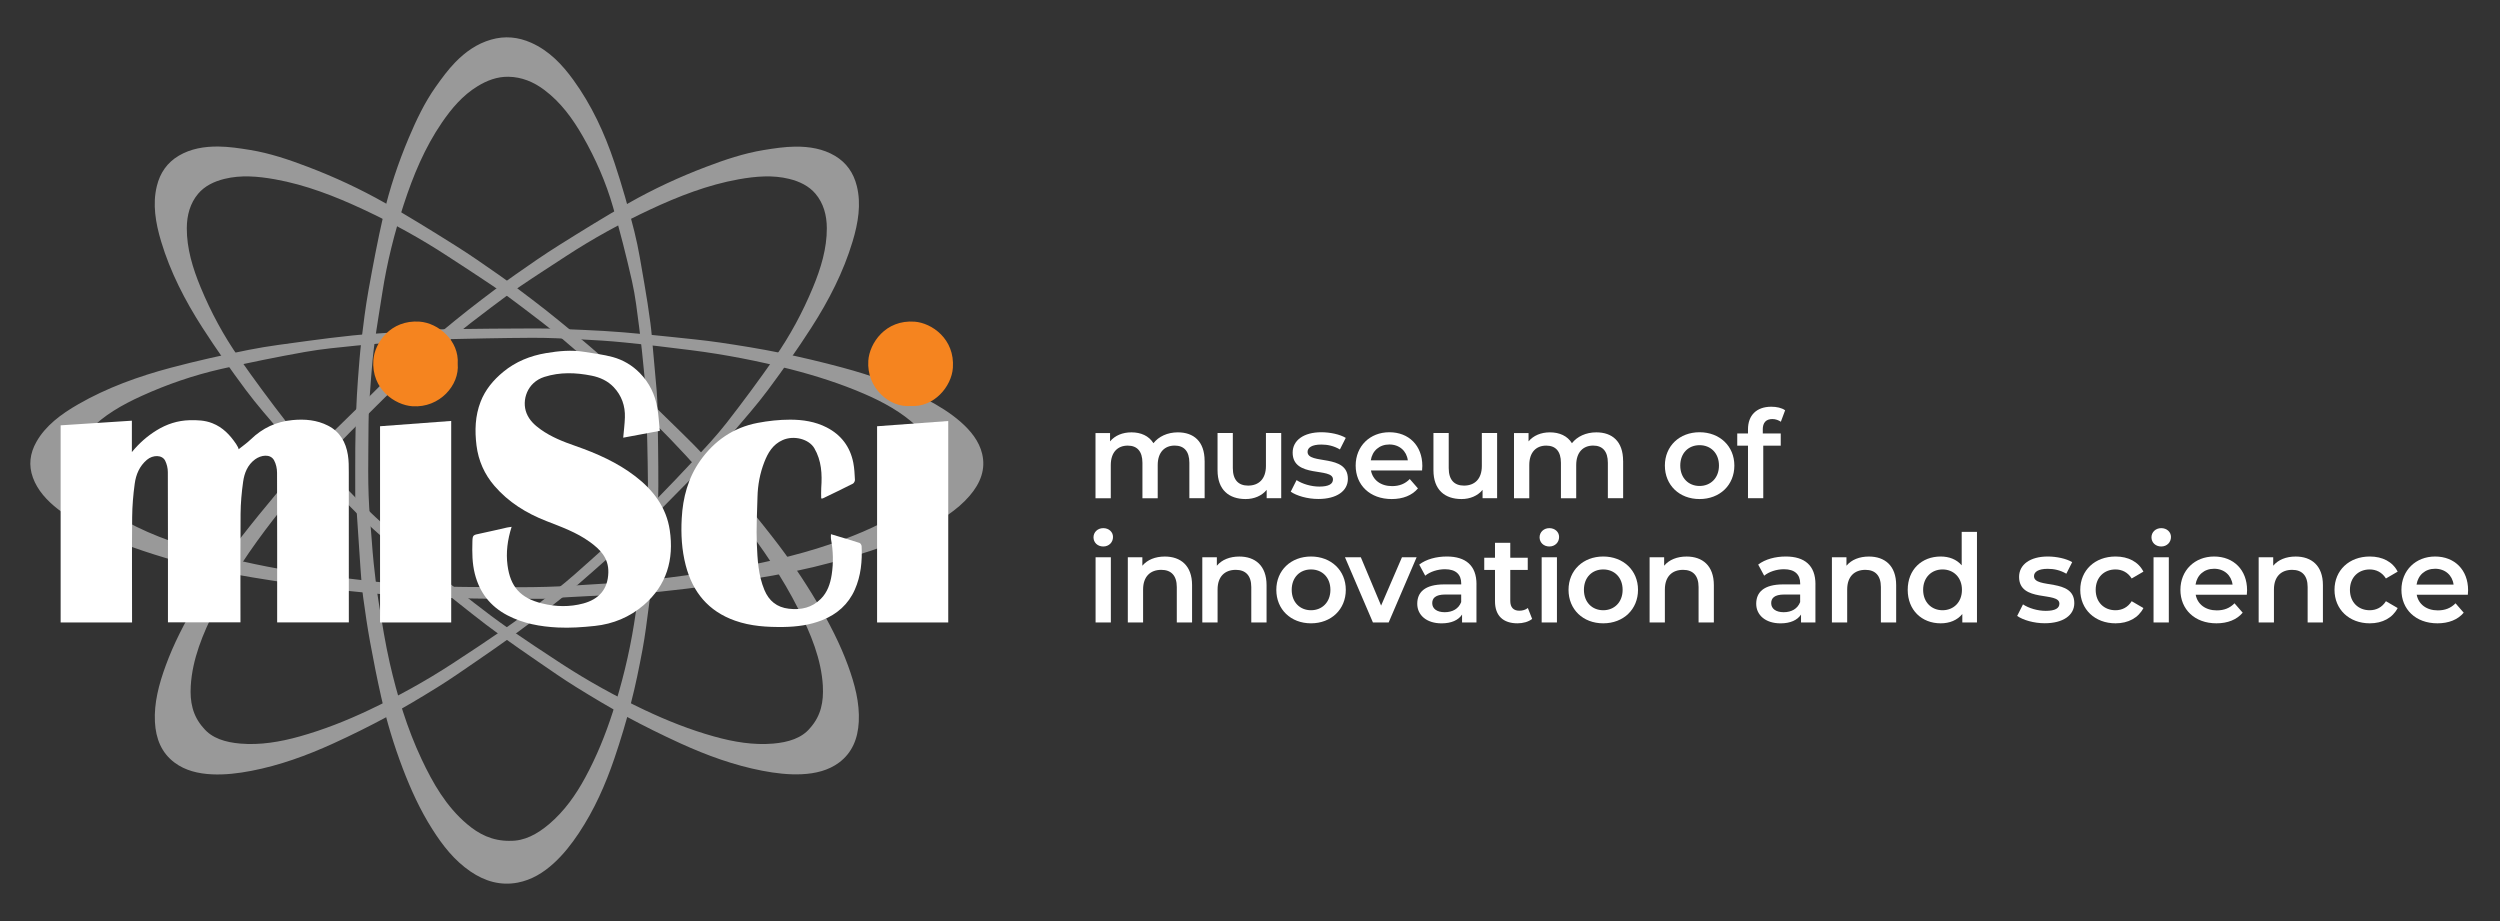 <?xml version="1.0" encoding="UTF-8"?><svg id="miSci_dots" xmlns="http://www.w3.org/2000/svg" viewBox="0 0 684 252"><rect x="0" y="0" width="684" height="252" fill="#333333" stroke="none"/><defs><style>.cls-1{fill:#fff;}.cls-2{opacity:.5;}.cls-3{fill:#f5841f;}</style></defs><g><path class="cls-1" d="M329.59,126.08v10.23h-4.18v-9.69c0-3.17-1.47-4.71-4.01-4.71-2.74,0-4.65,1.8-4.65,5.35v9.06h-4.18v-9.69c0-3.17-1.47-4.71-4.01-4.71-2.77,0-4.65,1.8-4.65,5.35v9.06h-4.18v-17.84h3.98v2.27c1.34-1.6,3.41-2.47,5.85-2.47,2.61,0,4.78,.97,6.02,2.97,1.44-1.84,3.84-2.97,6.68-2.97,4.31,0,7.32,2.44,7.32,7.82Z"/><path class="cls-1" d="M350.54,118.46v17.84h-3.98v-2.27c-1.34,1.64-3.44,2.51-5.75,2.51-4.58,0-7.69-2.51-7.69-7.89v-10.19h4.18v9.62c0,3.24,1.54,4.78,4.18,4.78,2.91,0,4.88-1.8,4.88-5.38v-9.02h4.18Z"/><path class="cls-1" d="M353.14,134.53l1.6-3.17c1.57,1.04,3.98,1.77,6.22,1.77,2.64,0,3.74-.74,3.74-1.97,0-3.41-11.03-.2-11.03-7.32,0-3.38,3.04-5.58,7.85-5.58,2.37,0,5.08,.57,6.68,1.54l-1.6,3.17c-1.7-1-3.41-1.34-5.11-1.34-2.54,0-3.74,.83-3.74,2,0,3.61,11.03,.4,11.03,7.38,0,3.34-3.07,5.51-8.09,5.51-2.97,0-5.95-.87-7.55-2Z"/><path class="cls-1" d="M389.09,128.72h-14c.5,2.61,2.67,4.28,5.78,4.28,2,0,3.58-.63,4.84-1.94l2.24,2.57c-1.6,1.91-4.11,2.91-7.18,2.91-5.98,0-9.86-3.84-9.86-9.16s3.91-9.12,9.22-9.12,9.02,3.64,9.02,9.22c0,.33-.03,.83-.07,1.24Zm-14.04-2.77h10.13c-.33-2.57-2.31-4.34-5.05-4.34s-4.68,1.74-5.08,4.34Z"/><path class="cls-1" d="M409.61,118.46v17.84h-3.98v-2.27c-1.34,1.64-3.44,2.51-5.75,2.51-4.58,0-7.69-2.51-7.69-7.89v-10.19h4.18v9.62c0,3.24,1.54,4.78,4.18,4.78,2.91,0,4.88-1.8,4.88-5.38v-9.02h4.18Z"/><path class="cls-1" d="M444.09,126.08v10.23h-4.18v-9.69c0-3.17-1.47-4.71-4.01-4.71-2.74,0-4.65,1.8-4.65,5.35v9.06h-4.18v-9.69c0-3.17-1.47-4.71-4.01-4.71-2.77,0-4.65,1.8-4.65,5.35v9.06h-4.18v-17.84h3.98v2.27c1.34-1.6,3.41-2.47,5.85-2.47,2.61,0,4.78,.97,6.02,2.97,1.44-1.84,3.84-2.97,6.68-2.97,4.31,0,7.32,2.44,7.32,7.82Z"/><path class="cls-1" d="M455.51,127.38c0-5.35,4.01-9.12,9.49-9.12s9.52,3.78,9.52,9.12-3.98,9.16-9.52,9.16-9.49-3.81-9.49-9.16Zm14.8,0c0-3.41-2.27-5.58-5.31-5.58s-5.28,2.17-5.28,5.58,2.27,5.58,5.28,5.58,5.31-2.17,5.31-5.58Z"/><path class="cls-1" d="M482.3,117.53v1.07h4.91v3.34h-4.78v14.37h-4.18v-14.37h-2.94v-3.34h2.94v-1.14c0-3.74,2.24-6.18,6.38-6.18,1.44,0,2.84,.3,3.78,.97l-1.17,3.14c-.63-.43-1.44-.74-2.31-.74-1.74,0-2.64,.97-2.64,2.87Z"/><path class="cls-1" d="M299.18,147.01c0-1.4,1.14-2.51,2.67-2.51s2.67,1.04,2.67,2.41c0,1.47-1.1,2.61-2.67,2.61s-2.67-1.1-2.67-2.51Zm.57,5.45h4.18v17.84h-4.18v-17.84Z"/><path class="cls-1" d="M326.15,160.08v10.23h-4.18v-9.69c0-3.17-1.57-4.71-4.24-4.71-2.97,0-4.98,1.8-4.98,5.38v9.02h-4.18v-17.84h3.98v2.31c1.37-1.64,3.54-2.51,6.15-2.51,4.28,0,7.45,2.44,7.45,7.82Z"/><path class="cls-1" d="M346.53,160.08v10.23h-4.18v-9.69c0-3.17-1.57-4.71-4.24-4.71-2.97,0-4.98,1.8-4.98,5.38v9.02h-4.18v-17.84h3.98v2.31c1.37-1.64,3.54-2.51,6.15-2.51,4.28,0,7.45,2.44,7.45,7.82Z"/><path class="cls-1" d="M349.2,161.38c0-5.35,4.01-9.12,9.49-9.12s9.52,3.78,9.52,9.12-3.98,9.16-9.52,9.16-9.49-3.81-9.49-9.16Zm14.8,0c0-3.41-2.27-5.58-5.31-5.58s-5.28,2.17-5.28,5.58,2.27,5.58,5.28,5.58,5.31-2.17,5.31-5.58Z"/><path class="cls-1" d="M387.59,152.46l-7.65,17.84h-4.31l-7.65-17.84h4.34l5.55,13.23,5.71-13.23h4.01Z"/><path class="cls-1" d="M403.96,159.85v10.46h-3.94v-2.17c-1,1.54-2.94,2.41-5.61,2.41-4.08,0-6.65-2.24-6.65-5.35s2-5.31,7.42-5.31h4.61v-.27c0-2.44-1.47-3.88-4.44-3.88-2,0-4.08,.67-5.41,1.77l-1.64-3.04c1.91-1.47,4.68-2.21,7.55-2.21,5.15,0,8.12,2.44,8.12,7.59Zm-4.18,4.88v-2.07h-4.31c-2.84,0-3.61,1.07-3.61,2.37,0,1.5,1.27,2.47,3.41,2.47s3.81-.94,4.51-2.77Z"/><path class="cls-1" d="M419.19,169.34c-1,.8-2.51,1.2-4.01,1.2-3.91,0-6.15-2.07-6.15-6.02v-8.59h-2.94v-3.34h2.94v-4.08h4.18v4.08h4.78v3.34h-4.78v8.49c0,1.74,.87,2.67,2.47,2.67,.87,0,1.7-.23,2.34-.74l1.17,2.97Z"/><path class="cls-1" d="M421.23,147.01c0-1.4,1.14-2.51,2.67-2.51s2.67,1.04,2.67,2.41c0,1.47-1.1,2.61-2.67,2.61s-2.67-1.1-2.67-2.51Zm.57,5.45h4.18v17.84h-4.18v-17.84Z"/><path class="cls-1" d="M429.15,161.38c0-5.35,4.01-9.12,9.49-9.12s9.52,3.78,9.52,9.12-3.98,9.16-9.52,9.16-9.49-3.81-9.49-9.16Zm14.8,0c0-3.41-2.27-5.58-5.31-5.58s-5.28,2.17-5.28,5.58,2.27,5.58,5.28,5.58,5.31-2.17,5.31-5.58Z"/><path class="cls-1" d="M468.91,160.08v10.23h-4.18v-9.69c0-3.17-1.57-4.71-4.24-4.71-2.97,0-4.98,1.8-4.98,5.38v9.02h-4.18v-17.84h3.98v2.31c1.37-1.64,3.54-2.51,6.15-2.51,4.28,0,7.45,2.44,7.45,7.82Z"/><path class="cls-1" d="M496.7,159.85v10.46h-3.94v-2.17c-1,1.54-2.94,2.41-5.61,2.41-4.08,0-6.65-2.24-6.65-5.35s2-5.31,7.42-5.31h4.61v-.27c0-2.44-1.47-3.88-4.44-3.88-2,0-4.08,.67-5.41,1.77l-1.64-3.04c1.91-1.47,4.68-2.21,7.55-2.21,5.15,0,8.12,2.44,8.12,7.59Zm-4.18,4.88v-2.07h-4.31c-2.84,0-3.61,1.07-3.61,2.37,0,1.5,1.27,2.47,3.41,2.47s3.81-.94,4.51-2.77Z"/><path class="cls-1" d="M518.79,160.08v10.23h-4.18v-9.69c0-3.17-1.57-4.71-4.24-4.71-2.97,0-4.98,1.8-4.98,5.38v9.02h-4.18v-17.84h3.98v2.31c1.37-1.64,3.54-2.51,6.15-2.51,4.28,0,7.45,2.44,7.45,7.82Z"/><path class="cls-1" d="M540.9,145.51v24.8h-4.01v-2.31c-1.4,1.7-3.48,2.54-5.92,2.54-5.18,0-9.02-3.61-9.02-9.16s3.84-9.12,9.02-9.12c2.31,0,4.34,.77,5.75,2.41v-9.16h4.18Zm-4.11,15.87c0-3.41-2.31-5.58-5.31-5.58s-5.31,2.17-5.31,5.58,2.31,5.58,5.31,5.58,5.31-2.17,5.31-5.58Z"/><path class="cls-1" d="M551.89,168.53l1.6-3.17c1.57,1.04,3.98,1.77,6.22,1.77,2.64,0,3.74-.74,3.74-1.97,0-3.41-11.03-.2-11.03-7.32,0-3.38,3.04-5.58,7.85-5.58,2.37,0,5.08,.57,6.68,1.54l-1.6,3.17c-1.7-1-3.41-1.34-5.11-1.34-2.54,0-3.74,.83-3.74,2,0,3.61,11.03,.4,11.03,7.38,0,3.34-3.07,5.51-8.09,5.51-2.97,0-5.95-.87-7.55-2.01Z"/><path class="cls-1" d="M569.16,161.38c0-5.35,4.01-9.12,9.66-9.12,3.47,0,6.25,1.44,7.62,4.14l-3.21,1.87c-1.07-1.7-2.67-2.47-4.44-2.47-3.07,0-5.41,2.14-5.41,5.58s2.34,5.58,5.41,5.58c1.77,0,3.38-.77,4.44-2.47l3.21,1.87c-1.37,2.67-4.14,4.18-7.62,4.18-5.65,0-9.66-3.81-9.66-9.16Z"/><path class="cls-1" d="M588.64,147.01c0-1.4,1.14-2.51,2.67-2.51s2.67,1.04,2.67,2.41c0,1.47-1.1,2.61-2.67,2.61s-2.67-1.1-2.67-2.51Zm.57,5.45h4.18v17.84h-4.18v-17.84Z"/><path class="cls-1" d="M614.74,162.72h-14c.5,2.61,2.67,4.28,5.78,4.28,2,0,3.58-.63,4.84-1.94l2.24,2.57c-1.6,1.91-4.11,2.91-7.18,2.91-5.98,0-9.86-3.84-9.86-9.16s3.91-9.12,9.22-9.12,9.02,3.64,9.02,9.22c0,.33-.03,.84-.07,1.24Zm-14.04-2.77h10.13c-.33-2.57-2.31-4.34-5.05-4.34s-4.68,1.74-5.08,4.34Z"/><path class="cls-1" d="M635.55,160.08v10.23h-4.18v-9.69c0-3.17-1.57-4.71-4.24-4.71-2.97,0-4.98,1.8-4.98,5.38v9.02h-4.18v-17.84h3.98v2.31c1.37-1.64,3.54-2.51,6.15-2.51,4.28,0,7.45,2.44,7.45,7.82Z"/><path class="cls-1" d="M638.72,161.38c0-5.35,4.01-9.12,9.66-9.12,3.47,0,6.25,1.44,7.62,4.14l-3.21,1.87c-1.07-1.7-2.67-2.47-4.44-2.47-3.07,0-5.41,2.14-5.41,5.58s2.34,5.58,5.41,5.58c1.77,0,3.38-.77,4.44-2.47l3.21,1.87c-1.37,2.67-4.14,4.18-7.62,4.18-5.65,0-9.66-3.81-9.66-9.16Z"/><path class="cls-1" d="M675.21,162.72h-14c.5,2.61,2.67,4.28,5.78,4.28,2,0,3.58-.63,4.84-1.94l2.24,2.57c-1.6,1.91-4.11,2.91-7.18,2.91-5.98,0-9.86-3.84-9.86-9.16s3.91-9.12,9.22-9.12,9.02,3.64,9.02,9.22c0,.33-.03,.84-.07,1.24Zm-14.04-2.77h10.13c-.33-2.57-2.31-4.34-5.05-4.34s-4.68,1.74-5.08,4.34Z"/></g><g><g class="cls-2"><g><path class="cls-1" d="M97.2,136.55c0-4.7-.03-9.41,.01-14.11,.03-3.34,.11-6.69,.24-10.03,.11-2.85,.27-5.7,.48-8.55,.27-3.62,.54-7.24,.97-10.85,.54-4.52,1.11-9.05,1.91-13.53,1.24-6.89,2.53-13.78,4.1-20.6,1.67-7.24,4.03-14.29,6.92-21.14,2.06-4.88,4.33-9.67,7.4-14.01,1.66-2.34,3.37-4.68,5.36-6.72,2.73-2.79,5.88-5.05,9.75-6.16,3.8-1.1,7.45-.73,11,.85,4.9,2.19,8.46,5.93,11.55,10.2,4.99,6.89,8.52,14.53,11.2,22.54,2.08,6.21,3.87,12.54,5.47,18.89,1.18,4.7,1.9,9.52,2.74,14.3,.63,3.59,1.18,7.2,1.66,10.82,.34,2.58,.51,5.18,.75,7.77,.32,3.54,.66,7.07,.95,10.61,.14,1.66,.22,3.33,.24,4.99,.1,7.06,.24,14.13,.22,21.19,0,3.97-.25,7.94-.47,11.9-.17,3.12-.4,6.23-.72,9.34-.41,3.91-.9,7.81-1.42,11.71-.52,3.93-.99,7.87-1.72,11.77-.92,4.92-1.91,9.83-3.17,14.67-1.31,5.06-2.81,10.08-4.5,15.04-2.45,7.21-5.52,14.14-9.76,20.51-2,3-4.21,5.83-6.88,8.26-2.82,2.57-6.03,4.54-9.82,5.27-4.72,.9-9-.36-12.93-3.04-4.43-3.02-7.63-7.13-10.45-11.58-3.34-5.25-5.9-10.88-8.11-16.68-2.42-6.36-4.39-12.87-5.88-19.5-1.12-4.96-2.11-9.95-3.02-14.95-.75-4.09-1.35-8.2-1.91-12.32-.36-2.66-.55-5.34-.74-8.01-.35-4.85-.64-9.71-.97-14.57-.1-1.42-.23-2.84-.34-4.26-.04,0-.09,0-.13-.01Zm42.26,93.49c3.98,.14,7.56-1.85,10.76-4.55,4.17-3.53,7.3-7.96,9.89-12.74,3.09-5.69,5.52-11.67,7.51-17.83,2.55-7.9,4.53-15.94,5.84-24.14,.86-5.39,1.68-10.78,2.37-16.19,.46-3.6,.74-7.23,.97-10.85,.25-3.88,.49-7.78,.47-11.67-.05-7.29-.26-14.58-.46-21.87-.07-2.41-.24-4.82-.48-7.23-.43-4.47-.87-8.94-1.45-13.39-.55-4.24-1.03-8.51-1.97-12.67-1.54-6.82-3.27-13.6-5.2-20.31-1.94-6.74-4.75-13.17-8.24-19.27-2.77-4.85-6.02-9.33-10.54-12.72-2.92-2.2-6.22-3.57-9.88-3.61-3.02-.04-5.83,1.01-8.42,2.61-4.06,2.49-7.05,6.03-9.7,9.89-4.72,6.88-7.88,14.52-10.45,22.38-2.58,7.88-4.59,15.93-5.87,24.14-.71,4.57-1.49,9.14-2.12,13.72-.43,3.16-.73,6.35-.96,9.53-.31,4.19-.69,8.39-.7,12.58-.02,8.77-.36,17.55,.43,26.31,.36,4.01,.57,8.04,.99,12.05,.38,3.71,.83,7.42,1.44,11.11,.88,5.37,1.73,10.76,2.94,16.06,2.07,9.04,4.75,17.92,8.71,26.33,3.11,6.6,6.72,12.91,12.41,17.74,3.27,2.77,6.88,4.64,11.71,4.61Z"/><path class="cls-1" d="M150.55,163.82c-5.3,0-10.59,.03-15.89,0-3.77-.03-7.53-.1-11.3-.22-3.21-.1-6.42-.24-9.62-.43-4.08-.24-8.16-.48-12.22-.87-5.09-.48-10.19-.99-15.23-1.71-7.76-1.11-15.52-2.25-23.19-3.66-8.15-1.49-16.09-3.59-23.81-6.17-5.5-1.84-10.89-3.86-15.77-6.6-2.63-1.48-5.27-3-7.57-4.78-3.14-2.43-5.69-5.25-6.94-8.69-1.24-3.39-.83-6.65,.96-9.81,2.46-4.37,6.68-7.55,11.48-10.3,7.75-4.45,16.36-7.6,25.38-9.99,7-1.86,14.12-3.45,21.28-4.88,5.29-1.06,10.72-1.69,16.1-2.44,4.04-.56,8.11-1.05,12.18-1.48,2.9-.3,5.83-.46,8.75-.67,3.98-.29,7.96-.59,11.95-.84,1.87-.12,3.75-.2,5.62-.22,7.95-.09,15.91-.21,23.86-.2,4.47,0,8.94,.22,13.41,.42,3.51,.15,7.02,.36,10.51,.64,4.4,.36,8.8,.8,13.19,1.26,4.42,.47,8.86,.89,13.25,1.53,5.54,.82,11.07,1.71,16.52,2.82,5.7,1.17,11.36,2.51,16.93,4.01,8.12,2.18,15.93,4.93,23.1,8.71,3.38,1.78,6.57,3.75,9.3,6.13,2.89,2.52,5.12,5.38,5.93,8.75,1.02,4.21-.41,8.02-3.43,11.53-3.4,3.95-8.03,6.8-13.04,9.32-5.91,2.97-12.25,5.26-18.78,7.23-7.16,2.16-14.49,3.91-21.96,5.25-5.58,.99-11.2,1.88-16.83,2.7-4.6,.67-9.24,1.21-13.88,1.7-2.99,.32-6.01,.49-9.02,.66-5.47,.31-10.94,.57-16.41,.87-1.6,.09-3.2,.2-4.8,.3,0,.04,0,.08-.01,.12Zm105.28-37.69c.16-3.55-2.08-6.75-5.12-9.59-3.97-3.72-8.96-6.51-14.34-8.82-6.41-2.76-13.14-4.92-20.08-6.7-8.9-2.27-17.95-4.04-27.19-5.21-6.07-.76-12.14-1.5-18.23-2.11-4.05-.41-8.14-.66-12.22-.86-4.37-.22-8.76-.44-13.14-.42-8.21,.04-16.42,.23-24.62,.41-2.72,.06-5.43,.22-8.14,.42-5.03,.39-10.07,.78-15.08,1.29-4.77,.49-9.58,.92-14.27,1.76-7.67,1.37-15.31,2.92-22.87,4.64-7.59,1.73-14.83,4.23-21.7,7.35-5.46,2.47-10.5,5.37-14.33,9.4-2.47,2.61-4.02,5.55-4.07,8.81-.05,2.7,1.14,5.2,2.93,7.51,2.8,3.62,6.79,6.29,11.13,8.65,7.75,4.21,16.35,7.02,25.21,9.32,8.87,2.3,17.93,4.09,27.18,5.24,5.15,.64,10.29,1.33,15.45,1.89,3.56,.39,7.15,.65,10.73,.86,4.72,.28,9.44,.62,14.16,.62,9.87,.01,19.76,.32,29.62-.38,4.52-.32,9.05-.51,13.57-.88,4.18-.34,8.36-.74,12.51-1.28,6.05-.79,12.11-1.54,18.08-2.63,10.18-1.85,20.18-4.23,29.65-7.77,7.44-2.78,14.54-5.99,19.98-11.07,3.12-2.92,5.23-6.14,5.19-10.45Z"/></g><g><path class="cls-1" d="M104.98,104.36c3.77-3.28,7.53-6.58,11.33-9.84,2.7-2.31,5.44-4.59,8.2-6.83,2.35-1.91,4.74-3.79,7.15-5.63,3.07-2.33,6.14-4.68,9.3-6.89,3.96-2.78,7.93-5.54,12.02-8.1,6.28-3.94,12.59-7.85,19.02-11.5,6.82-3.88,13.91-7.15,21.17-9.91,5.17-1.97,10.39-3.72,15.74-4.6,2.88-.47,5.8-.91,8.65-.94,3.9-.04,7.63,.59,10.87,2.51,3.19,1.89,5.11,4.7,6,8.28,1.22,4.95,.38,10.05-1.17,15.19-2.49,8.29-6.48,16.09-11.28,23.55-3.72,5.79-7.71,11.45-11.84,17.01-3.05,4.1-6.48,7.97-9.81,11.89-2.5,2.95-5.06,5.85-7.67,8.7-1.86,2.04-3.84,3.97-5.78,5.95-2.64,2.69-5.28,5.39-7.94,8.06-1.25,1.25-2.54,2.48-3.86,3.65-5.61,5-11.19,10.02-16.87,14.94-3.19,2.76-6.52,5.36-9.84,7.98-2.6,2.05-5.24,4.07-7.93,6.01-3.38,2.44-6.82,4.82-10.26,7.18-3.47,2.38-6.92,4.8-10.49,7.01-4.5,2.79-9.05,5.52-13.7,8.03-4.86,2.62-9.8,5.07-14.8,7.35-7.27,3.32-14.71,6.01-22.39,7.49-3.62,.7-7.24,1.13-10.81,.96-3.78-.18-7.31-1.04-10.19-3.18-3.6-2.67-5.17-6.54-5.41-11.16-.27-5.2,1.09-10.31,2.94-15.38,2.18-5.99,5.15-11.71,8.46-17.3,3.63-6.13,7.66-12.04,12.08-17.72,3.3-4.24,6.7-8.41,10.16-12.54,2.83-3.37,5.76-6.67,8.73-9.93,1.91-2.1,3.95-4.11,5.98-6.11,3.68-3.63,7.4-7.23,11.1-10.84,1.08-1.06,2.14-2.14,3.22-3.21-.02-.03-.05-.07-.07-.1Zm-49.36,94.75c2.3,2.88,6.08,4,10.18,4.34,5.37,.45,10.82-.45,16.23-1.97,6.45-1.81,12.72-4.28,18.87-7.19,7.89-3.73,15.55-7.95,22.92-12.76,4.84-3.16,9.67-6.35,14.43-9.64,3.17-2.19,6.25-4.53,9.29-6.89,3.27-2.54,6.54-5.08,9.65-7.81,5.82-5.12,11.54-10.35,17.27-15.58,1.89-1.73,3.72-3.53,5.51-5.37,3.32-3.42,6.64-6.84,9.87-10.35,3.07-3.34,6.2-6.66,8.97-10.21,4.54-5.83,8.92-11.77,13.14-17.81,4.23-6.06,7.68-12.5,10.46-19.2,2.21-5.32,3.83-10.71,3.81-16.24-.01-3.58-.92-6.83-3.1-9.42-1.81-2.14-4.36-3.37-7.21-4.07-4.46-1.1-9.12-.72-13.82,.12-8.39,1.5-16.44,4.63-24.31,8.31-7.89,3.7-15.57,7.9-22.94,12.73-4.1,2.69-8.24,5.33-12.3,8.09-2.8,1.9-5.53,3.92-8.23,5.97-3.55,2.71-7.15,5.37-10.52,8.29-7.05,6.11-14.3,11.99-20.85,18.65-3,3.05-6.1,6.01-9.07,9.09-2.75,2.86-5.45,5.76-8.04,8.75-3.77,4.36-7.58,8.71-11.1,13.26-6,7.75-11.5,15.82-15.84,24.46-3.41,6.78-6.28,13.7-6.7,21.05-.24,4.22,.45,8.05,3.42,11.4Z"/><path class="cls-1" d="M172.29,104.46c1.07,1.07,2.13,2.15,3.22,3.21,3.7,3.62,7.42,7.21,11.1,10.84,2.03,2,4.07,4.01,5.98,6.11,2.97,3.26,5.9,6.56,8.73,9.93,3.46,4.13,6.86,8.3,10.16,12.54,4.42,5.67,8.45,11.59,12.08,17.72,3.31,5.59,6.27,11.31,8.46,17.3,1.85,5.08,3.21,10.18,2.94,15.38-.24,4.62-1.82,8.49-5.41,11.16-2.88,2.14-6.42,3-10.19,3.18-3.57,.17-7.19-.26-10.81-.96-7.69-1.48-15.12-4.17-22.39-7.49-4.99-2.28-9.94-4.73-14.8-7.35-4.65-2.5-9.19-5.24-13.7-8.03-3.57-2.21-7.02-4.63-10.49-7.01-3.44-2.36-6.87-4.74-10.26-7.18-2.69-1.94-5.33-3.95-7.93-6.01-3.31-2.61-6.65-5.22-9.84-7.98-5.68-4.92-11.26-9.94-16.87-14.94-1.32-1.18-2.61-2.4-3.86-3.65-2.67-2.67-5.3-5.37-7.94-8.06-1.94-1.97-3.92-3.91-5.78-5.95-2.61-2.86-5.17-5.76-7.67-8.7-3.33-3.92-6.76-7.78-9.81-11.89-4.13-5.55-8.11-11.22-11.84-17.01-4.8-7.46-8.79-15.26-11.28-23.55-1.54-5.13-2.39-10.24-1.17-15.19,.88-3.58,2.81-6.39,6-8.28,3.24-1.92,6.97-2.55,10.87-2.51,2.85,.03,5.77,.47,8.65,.94,5.35,.87,10.57,2.63,15.74,4.6,7.26,2.76,14.34,6.04,21.17,9.91,6.43,3.65,12.74,7.56,19.02,11.5,4.08,2.56,8.06,5.32,12.02,8.1,3.15,2.21,6.22,4.56,9.3,6.89,2.41,1.83,4.8,3.71,7.15,5.63,2.76,2.24,5.5,4.52,8.2,6.83,3.8,3.25,7.55,6.55,11.33,9.84-.02,.03-.05,.07-.07,.1Zm52.85,83.25c-.42-7.35-3.29-14.27-6.7-21.05-4.34-8.64-9.84-16.7-15.84-24.46-3.52-4.55-7.32-8.9-11.1-13.26-2.59-2.99-5.29-5.9-8.04-8.75-2.97-3.08-6.07-6.04-9.07-9.09-6.55-6.66-13.8-12.55-20.85-18.65-3.37-2.92-6.97-5.58-10.52-8.29-2.7-2.06-5.43-4.07-8.23-5.97-4.06-2.76-8.19-5.4-12.3-8.09-7.37-4.83-15.05-9.04-22.94-12.73-7.88-3.69-15.93-6.81-24.31-8.31-4.7-.84-9.36-1.22-13.82-.12-2.85,.7-5.4,1.93-7.21,4.07-2.18,2.59-3.09,5.85-3.1,9.42-.02,5.53,1.6,10.92,3.81,16.24,2.78,6.7,6.23,13.14,10.46,19.2,4.21,6.03,8.6,11.98,13.14,17.81,2.77,3.56,5.9,6.88,8.97,10.21,3.22,3.51,6.54,6.93,9.87,10.35,1.79,1.84,3.61,3.64,5.51,5.37,5.73,5.22,11.45,10.46,17.27,15.58,3.11,2.73,6.38,5.27,9.65,7.81,3.05,2.37,6.13,4.7,9.29,6.89,4.76,3.29,9.59,6.48,14.43,9.64,7.37,4.81,15.03,9.03,22.92,12.76,6.16,2.91,12.43,5.39,18.87,7.19,5.41,1.52,10.86,2.43,16.23,1.97,4.1-.35,7.88-1.47,10.18-4.34,2.96-3.35,3.65-7.18,3.42-11.4Z"/></g></g><g><path class="cls-1" d="M16.59,116.37c6.52-.43,12.94-.84,19.49-1.27v8.59c1.96-2.39,4.17-4.35,6.73-5.93,2.78-1.72,5.79-2.71,9.08-2.79,2.11-.05,4.18,.02,6.2,.82,2.89,1.13,4.86,3.24,6.53,5.72,.39,.58,.71,1.21,.65,1.42,1.12-.9,2.32-1.72,3.35-2.72,3.21-3.1,6.96-4.87,11.44-5.28,3.4-.31,6.63-.03,9.69,1.53,3.28,1.67,4.87,4.53,5.43,8,.26,1.59,.25,3.23,.25,4.85,.02,13.19,.01,26.37,.01,39.56,0,.45,0,.9,0,1.42h-19.61v-1.38c0-13.19,.02-26.37-.03-39.56,0-1.15-.27-2.43-.82-3.42-1.03-1.85-3.61-1.41-5.19-.25-2.06,1.51-2.94,3.76-3.27,6.13-.41,2.89-.67,5.83-.7,8.75-.08,9.46-.03,18.92-.03,28.38v1.33h-19.84c0-.45,0-.89,0-1.33,0-13.26,.02-26.52-.03-39.78,0-1.04-.27-2.18-.73-3.11-.82-1.64-3.34-1.64-4.99-.25-2.04,1.73-3,4.03-3.34,6.53-.41,3.01-.67,6.06-.7,9.09-.09,9.19-.03,18.39-.03,27.59v1.29H16.59v-53.93Z"/><path class="cls-1" d="M139.99,144.11c-1.15,3.59-1.59,7.11-1.13,10.56,.77,5.82,3.47,8.96,9.49,10.44,3.72,.91,7.5,1,11.23,0,4.21-1.14,6.74-3.81,6.86-8.47,.1-3.98-2.23-6.33-5.13-8.41-3.61-2.6-7.76-4.08-11.85-5.68-5.46-2.13-10.34-5.15-14.18-9.61-2.73-3.16-4.39-6.88-4.91-11.06-.5-4.07-.39-8.06,1.12-11.96,1.29-3.33,3.49-5.93,6.18-8.16,3.41-2.82,7.42-4.43,11.73-5.15,3.45-.58,6.95-.92,10.46-.34,2.6,.43,5.25,.73,7.79,1.42,2.83,.78,5.36,2.27,7.43,4.4,2.6,2.66,4.16,5.9,4.78,9.55,.35,2.02,.44,4.09,.66,6.24-3.5,.65-6.77,1.26-10.01,1.87,.16-1.87,.4-3.7,.46-5.54,.11-3.16-.9-6-3.06-8.28-1.61-1.71-3.75-2.69-6.06-3.15-4.32-.86-8.63-1.02-12.91,.34-4.73,1.5-6.28,6.44-4.87,9.95,.76,1.91,2.21,3.25,3.85,4.42,2.91,2.08,6.2,3.37,9.55,4.53,5.83,2.04,11.44,4.52,16.35,8.29,4.9,3.76,8.51,8.5,9.43,14.76,1.18,8-.83,15.06-7.13,20.48-3.82,3.28-8.36,5.17-13.36,5.7-3.37,.36-6.79,.6-10.17,.43-4.77-.24-9.47-1.07-13.8-3.35-4.68-2.46-7.59-6.24-8.88-11.35-.73-2.89-.74-5.81-.66-8.75,.05-1.85,.15-1.85,2.12-2.25,2.48-.51,4.93-1.11,7.4-1.66,.35-.08,.72-.11,1.24-.19Z"/><path class="cls-1" d="M227.34,146.15c2.72,.82,5.28,1.57,7.82,2.39,.27,.09,.57,.58,.58,.9,.19,4.08-.19,8.11-1.86,11.88-1.77,4.02-4.87,6.74-8.94,8.36-3.38,1.34-6.9,1.8-10.53,1.86-4.54,.06-9-.2-13.32-1.73-7.26-2.57-11.56-7.77-13.47-15.11-1.1-4.23-1.34-8.55-1.1-12.87,.3-5.67,1.73-11.06,5.04-15.76,3.86-5.48,9.08-9.09,15.7-10.36,2.93-.56,5.95-.89,8.93-.89,3.43,0,6.87,.52,9.98,2.12,3.96,2.03,6.43,5.29,7.29,9.66,.3,1.53,.37,3.12,.45,4.69,.02,.34-.27,.89-.56,1.04-2.73,1.39-5.49,2.71-8.25,4.04-.09,.04-.22,0-.42,0,0-.96-.06-1.92,.01-2.87,.27-3.78,.09-7.47-1.89-10.86-1.46-2.5-5.57-3.62-8.68-2.23-2.72,1.21-4.03,3.52-5.01,6.03-1.18,3.03-1.78,6.23-1.86,9.5-.11,4.32-.36,8.64-.18,12.95,.18,4.23,.4,8.52,2.07,12.53,1.24,2.97,3.39,4.75,6.7,5.13,3.34,.39,6.34-.3,8.73-2.69,1.8-1.79,2.6-4.14,2.98-6.62,.5-3.27,.42-6.54-.2-9.79-.07-.36,0-.75,0-1.29Z"/><path class="cls-1" d="M103.98,116.62c6.54-.49,12.98-.97,19.47-1.45v55.14h-19.47v-53.68Z"/><path class="cls-1" d="M239.97,116.62c6.54-.48,12.98-.95,19.47-1.43v55.11h-19.47v-53.69Z"/><path class="cls-3" d="M125.23,99.57c.53,5.73-4.9,12.09-12.4,11.58-4.75-.32-11.27-4.68-10.67-12.67,.34-4.64,4.67-11.03,12.62-10.48,5.15,.36,10.88,5.2,10.45,11.56Z"/><path class="cls-3" d="M249.14,111.08c-5.7,.52-12.08-4.89-11.57-12.41,.32-4.73,4.66-11.26,12.68-10.66,4.62,.34,11.02,4.66,10.46,12.63-.36,5.14-5.19,10.87-11.58,10.44Z"/></g></g></svg>